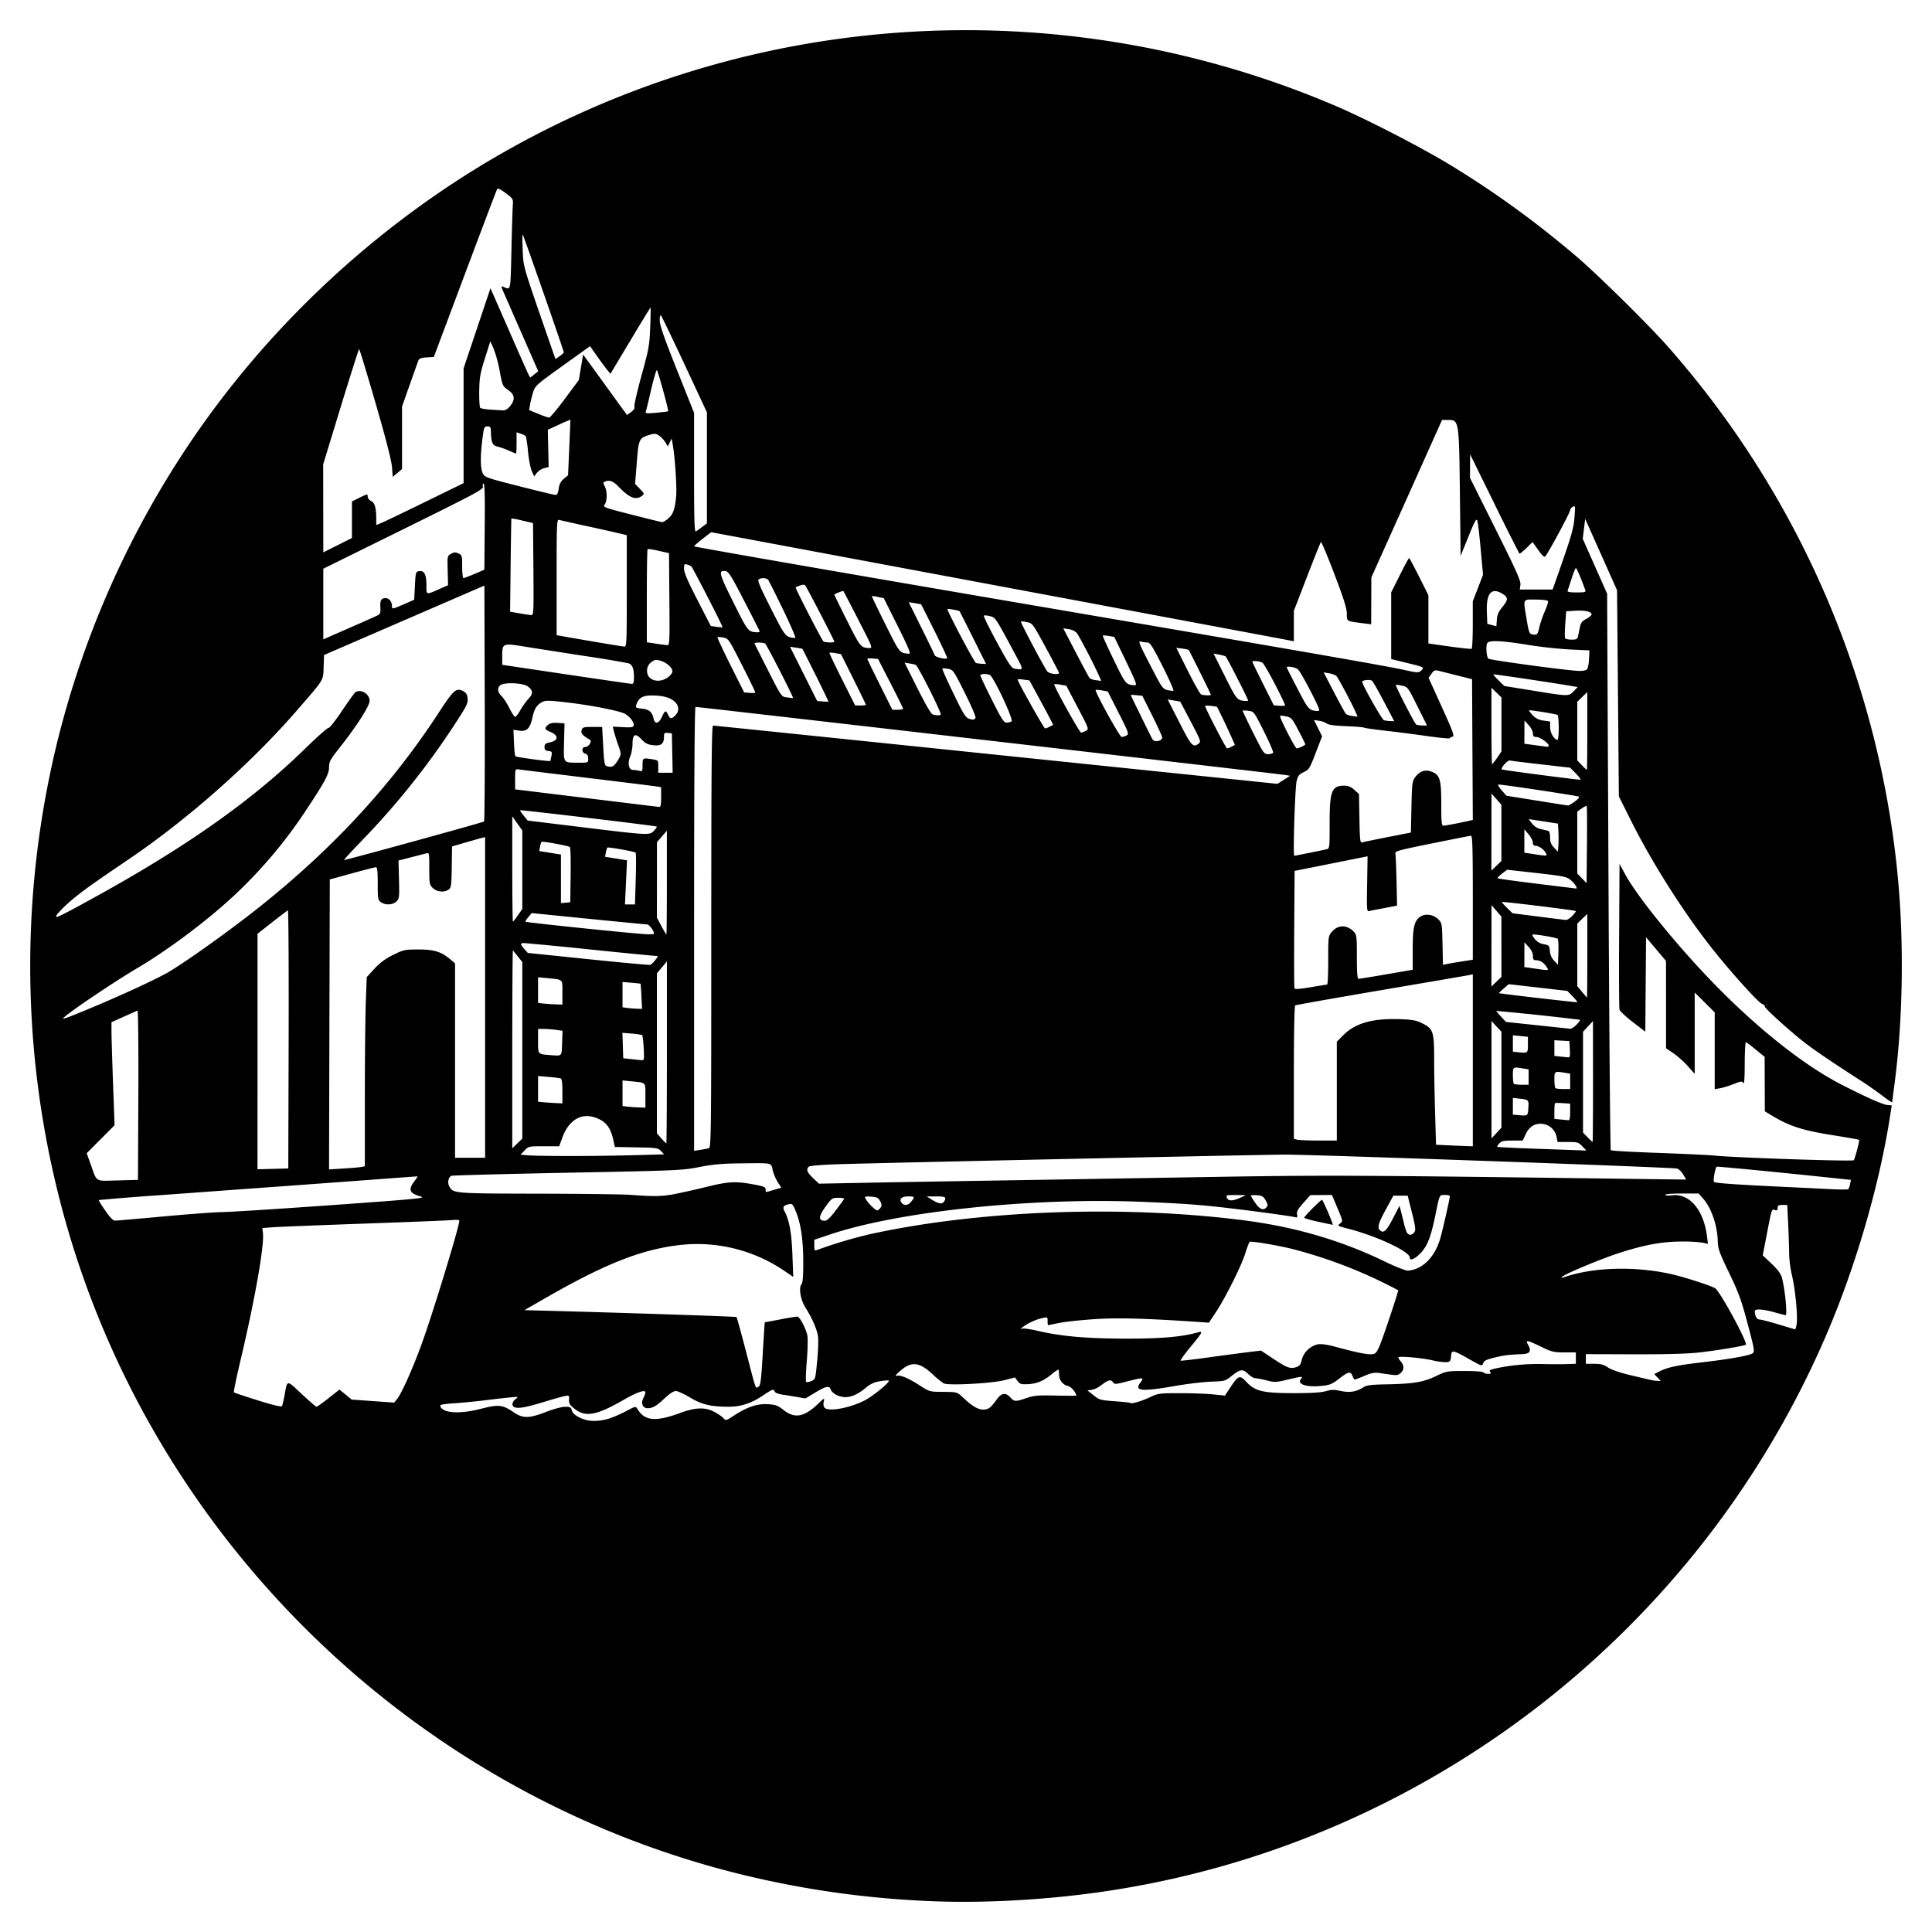 <svg xmlns="http://www.w3.org/2000/svg" width="64" height="64"><path d="M30.746 62.974a31.729 31.729 0 0 1-6.258-.898C13.422 59.33 4.655 50.566 1.92 39.513a31.18 31.18 0 0 1 .018-15.1 31.02 31.02 0 0 1 3.944-9.119c2.695-4.222 6.51-7.83 10.9-10.305C25.186.249 35.345-.297 44.255 3.513c.998.427 2.787 1.347 3.74 1.924 1.491.903 2.868 1.9 4.238 3.068.699.596 2.413 2.287 3.028 2.988a31.005 31.005 0 0 1 7.584 17.329c.235 2.269.201 4.919-.09 7.111-.04.3-.072.561-.072.58 0 .02-.145-.076-.323-.213a12.376 12.376 0 0 0-.723-.505c-.947-.607-1.608-1.057-1.918-1.306-.55-.442-1.257-1.087-1.257-1.147 0-.032-.041-.07-.092-.086-.114-.037-.98-.992-1.59-1.755-.971-1.214-2.045-2.9-2.763-4.34l-.39-.78-.03-3.414-.03-3.414-.528-1.183-.528-1.183-.04.33-.041.33.404.91.404.91.044 9.2c.023 5.06.059 9.216.078 9.235.02.02.732.06 1.585.09.852.031 1.68.07 1.84.087.647.07 4.594.202 4.624.155.046-.072.197-.653.175-.675-.01-.01-.423-.083-.918-.162-.949-.151-1.394-.295-1.955-.633l-.249-.15-.003-.902-.003-.903-.292-.237a4.493 4.493 0 0 0-.328-.253c-.02-.009-.038.311-.04.711 0 .486-.016.701-.046.65-.041-.071-.07-.069-.319.03-.15.06-.353.122-.45.139l-.179.031v-2.543l-.331-.33-.332-.329V35.573l-.23-.258a3.16 3.16 0 0 0-.475-.425l-.244-.165v-1.447l-.002-1.446-.33-.392-.33-.392-.013 1.563-.012 1.564-.415-.318c-.228-.175-.426-.36-.44-.413-.014-.052-.02-1.159-.012-2.46l.013-2.366.19.35c.357.66 1.481 2.07 2.602 3.265 1.567 1.67 3.238 3.021 4.582 3.707.82.418 1.352.654 1.502.665l.141.011-.063.406c-.35 2.244-1.128 4.915-2.081 7.145-4.265 9.977-13.485 17.04-24.18 18.524-1.869.26-3.904.362-5.596.283zM20.15 46.999c.141-.041.404-.153.582-.249.313-.166.327-.17.38-.081.24.403.601.438 1.412.14.499-.185.821-.2 1.114-.051.127.064.27.16.318.213.087.097.087.097.372-.088.433-.28.765-.389 1.113-.367.25.015.324.043.518.194.37.288.675.234 1.129-.197.222-.212.23-.215.2-.085-.02.08-.01.162.023.201.118.142.8.025 1.308-.225.284-.14.872-.62.822-.67-.013-.014-.145-.003-.293.022a.866.866 0 0 0-.45.202c-.378.322-.699.402-.998.247-.082-.042-.163-.12-.18-.173-.044-.14-.158-.118-.517.1l-.322.193-.292-.05c-.16-.028-.384-.064-.496-.08-.113-.017-.216-.06-.23-.097-.038-.097-.068-.086-.4.137-.382.255-.725.366-1.127.365-.595-.002-.882-.07-1.275-.304-.2-.12-.414-.217-.475-.217-.068 0-.208.09-.357.23-.286.269-.407.34-.577.34-.162 0-.229-.164-.138-.342a.599.599 0 0 0 .065-.184c0-.101-.281-.004-.713.245-.89.514-1.263.586-1.618.312-.172-.133-.204-.183-.198-.311.007-.147.002-.152-.142-.123-.083.016-.43.115-.773.22-.67.203-.929.222-.958.068-.01-.054.028-.128.094-.18.112-.09.112-.09-.196-.06-.17.016-.543.059-.83.095-.287.035-.739.08-1.004.097-.385.027-.477.046-.456.1.088.23.643.264 1.352.081.57-.147.715-.133 1.059.104.325.223.517.223 1.1-.002.24-.093.52-.168.625-.168.165 0 .195.016.221.12.03.117.198.235.446.31.198.06.49.048.762-.032zm12.611-.351c.05-.027.156-.144.237-.261.17-.248.304-.275.473-.094.135.143.163.144.532.02.252-.085.383-.096.97-.083.374.009.68.009.68.001 0-.09-.166-.29-.26-.313a.388.388 0 0 1-.31-.384c0-.091-.012-.166-.027-.166a1.32 1.32 0 0 0-.229.165c-.262.215-.489.307-.789.32-.208.009-.254-.006-.33-.106l-.088-.117-.347.09c-.407.107-1.852.184-2.007.108a2.339 2.339 0 0 1-.34-.275c-.467-.439-.727-.472-1.106-.14-.145.127-.181.179-.114.162.13-.032.394.08.776.329.297.193.32.2.711.203.543.006.499-.007.754.231.358.335.597.426.814.31zm-23.335-.426c.097-.525.056-.522.564-.048.252.235.475.427.496.427.02 0 .2-.128.398-.285l.361-.284.203.165.202.166.704.05.703.05.09-.109c.153-.183.525-1.015.824-1.84.37-1.017 1.244-3.882 1.244-4.072 0-.03-.078-.041-.202-.028-.11.013-1.428.066-2.928.119-1.5.053-2.877.108-3.06.122l-.334.026.019.162c.049.42-.265 2.202-.747 4.237-.132.558-.228 1.028-.214 1.043.015.015.372.135.795.267.497.156.778.223.796.19.016-.028.055-.189.086-.358zm28.67.061c.27-.127.315-.132.994-.132.392 0 .886.018 1.099.04l.387.04.182-.273c.268-.402.313-.417.534-.177.284.306.548.368 1.568.369.568 0 .901-.02 1.056-.065.186-.054.275-.055.505-.007.298.064.516.026.763-.133.09-.058.264-.079.735-.087.892-.016 1.223-.07 1.644-.27.356-.17.372-.172.957-.172.345 0 .606.02.623.047.016.026.084.047.151.047.097 0 .11-.013.069-.063-.043-.051-.004-.075.196-.119a6.688 6.688 0 0 1 1.505-.143c.248.007.605.009.794.003l.344-.01V44.8h-.382c-.35 0-.417-.016-.774-.19-.471-.227-.525-.234-.422-.055.113.198.055.291-.187.302-.48.02-.6.035-.925.113-.27.065-.35.105-.38.188-.035.103-.043.101-.44-.122-.574-.324-.606-.33-.624-.108-.013.158-.032.182-.148.196a1.952 1.952 0 0 1-.456-.059c-.387-.088-1.142-.153-1.142-.098 0 .022.03.073.065.114.127.144.136.277.027.386-.086.086-.137.098-.311.074l-.41-.058c-.158-.023-.27-.001-.497.095a3.29 3.29 0 0 1-.32.123c-.015 0-.047-.053-.072-.118-.062-.165-.138-.15-.444.088-.232.18-.306.21-.578.238-.509.053-.83-.056-.685-.232.077-.092.044-.09-.448.026-.385.092-.426.093-.695.024a2.468 2.468 0 0 0-.376-.073c-.05 0-.156-.065-.237-.145-.175-.17-.258-.158-.555.082-.194.157-.217.163-.664.178-.254.009-.79.072-1.191.142-1.133.196-1.365.173-1.152-.115.128-.173.11-.175-.435-.036-.404.103-.42.104-.482.02-.07-.096-.15-.07-.427.138a.698.698 0 0 1-.278.123l-.136.016.203.162c.192.154.23.165.698.198.271.02.504.045.516.057.04.04.372-.056.658-.19zm-12.83-1.434c.035-.575.065-1.045.068-1.045l.503-.095a7.63 7.63 0 0 1 .571-.095c.08 0 .272.353.335.616.022.096.015.454-.016.84-.03.371-.041.689-.024.706.018.017.094.006.17-.026.138-.057.138-.06.197-.668.032-.335.045-.702.028-.814-.035-.232-.204-.62-.412-.945-.164-.256-.235-.659-.137-.777.045-.054.061-.265.06-.772-.004-.745-.086-1.274-.262-1.684-.089-.207-.11-.225-.221-.198-.184.046-.21.094-.131.245.155.301.229.712.255 1.433l.027.729-.297-.202a5.136 5.136 0 0 0-3.387-.862c-1.293.135-2.508.607-4.489 1.745l-.731.42.497.014c2.61.067 6.509.196 6.528.215.013.013.15.511.306 1.107.358 1.377.316 1.257.417 1.204.073-.04.091-.179.146-1.09zm29.642.784l-.108-.115.153-.08c.278-.143.6-.213 1.407-.306.943-.11 1.591-.225 1.7-.304.07-.052.056-.138-.166-.973-.208-.784-.296-1.027-.614-1.687-.326-.676-.372-.805-.377-1.051-.012-.517-.21-1.099-.479-1.405l-.154-.175h-.567c-.326 0-.555.018-.54.043.014.023.112.031.216.017.58-.078 1.055.473 1.167 1.354l.032.252-.185-.04a5.196 5.196 0 0 0-.73-.035c-.63.004-1.24.12-2.086.399-.594.195-1.742.678-1.823.766-.037.04-.027.047.04.023.946-.335 2.316-.381 3.528-.119.415.09 1.295.37 1.49.475.153.081 1.09 1.802 1.019 1.873-.04.04-.985.197-1.575.261-.366.04-1.13.06-2.146.057l-1.576-.005v.32h.278c.22 0 .315.026.455.121.112.076.395.173.754.258.762.182.748.179.88.185l.115.006-.108-.115zm-11.938-.356c.083-.032.125-.094.149-.222a.72.72 0 0 1 .52-.519c.13-.024.31 0 .646.091.817.219 1.122.271 1.248.214.095-.043.169-.217.457-1.068.19-.559.336-1.023.326-1.032a15.849 15.849 0 0 0-3.442-1.351c-.526-.135-1.454-.291-1.485-.25a3.66 3.66 0 0 0-.14.388c-.142.436-.657 1.465-.97 1.938l-.232.349-.384-.026c-1.765-.119-2.672-.142-3.453-.087-.45.031-.968.088-1.15.127-.183.038-.337.07-.344.07a.41.41 0 0 1-.012-.138c0-.136-.001-.137-.194-.093-.205.046-.479.174-.636.298-.073.058-.076.069-.013.047.044-.016.27.016.502.07.777.183 1.61.258 2.902.261 1.174.004 1.895-.058 2.415-.207.187-.054.167-.016-.274.52-.183.222-.314.41-.293.417.021.008.42-.039.885-.103.466-.065 1.056-.143 1.31-.175l.464-.056.437.29c.441.292.549.327.76.247zm16.548-1.427c.037-.277-.048-1.145-.157-1.603a3.787 3.787 0 0 1-.094-.715c0-.177-.014-.612-.03-.968l-.032-.648h-.158c-.13 0-.16.018-.16.098 0 .074-.02.091-.088.07-.112-.036-.106-.054-.27.796l-.136.704.292.278c.202.192.308.335.342.458.105.391.188 1.247.121 1.247-.013 0-.178-.043-.366-.095-.393-.11-.653-.123-.652-.036.002.164.064.273.159.275.056.002.336.074.623.161.287.087.534.16.55.164.017.002.041-.081.056-.186zm-12.556-1.842c.348-.16.616-.516.754-1.002.078-.27.313-1.311.313-1.382 0-.022-.073-.04-.163-.04-.187 0-.176-.024-.311.64-.152.746-.268 1.048-.495 1.285-.194.202-.359.27-.359.15 0-.203-1.116-.722-2.068-.964-.327-.083-.335-.089-.242-.164.097-.079.097-.08-.086-.513l-.184-.434-.358.003-.357.002-.23.26c-.18.2-.226.285-.209.377.018.093.006.114-.054.097-.098-.03-1.275-.192-2.068-.286-1.057-.126-1.568-.165-2.995-.224-3.637-.152-8.076.312-10.365 1.084l-.51.172v.187c0 .16.012.182.083.154a15.63 15.63 0 0 1 1.719-.517c3.615-.799 8.36-.981 12.376-.475 1.718.216 3.268.667 4.718 1.371.34.165.68.301.76.303a.94.94 0 0 0 .331-.084zm-3.308-1.539c-.254-.055-.457-.115-.45-.133.027-.072.57-.613.593-.59.048.049.382.834.351.828-.017-.002-.24-.05-.494-.105zm3.207.337c.04-.063.019-.214-.09-.64l-.14-.558h-.474l-.246.45c-.257.473-.296.617-.188.706.116.096.21.006.425-.412l.212-.409.05.188c.027.103.075.295.106.425s.078.265.105.298c.062.08.174.057.24-.048zm-41.438-.51c.835-.078 1.72-.143 1.968-.145.248-.003 1.87-.106 3.604-.23 2.851-.204 3.133-.232 2.94-.286-.372-.105-.422-.225-.208-.504.068-.09.113-.163.1-.163l-.965.07c-.519.04-1.967.146-3.219.238-1.252.09-3.193.232-4.315.314a83.998 83.998 0 0 0-2.056.163c-.009.008.087.165.214.348.154.224.261.334.325.334.052 0 .777-.062 1.612-.14zm22.264-.202c.143-.189.267-.36.276-.38.009-.019-.078-.035-.193-.035-.198 0-.217.013-.407.27-.252.345-.263.489-.035.489.068 0 .181-.108.36-.344zm1.49-.098c.037-.06.032-.114-.022-.21-.061-.11-.11-.133-.3-.145-.206-.014-.222-.007-.18.07.087.158.34.402.396.384a.265.265 0 0 0 .106-.1zm12.781-.008c.047-.056.04-.1-.032-.225-.076-.13-.121-.157-.29-.17-.109-.008-.198-.001-.198.015 0 .017.065.125.144.24.15.218.274.264.376.14zm-11.797-.155c.155-.18.148-.201-.072-.201-.226 0-.32.094-.217.219.075.09.204.081.29-.018zm1.126-.053c.068-.127.023-.149-.301-.147l-.289.002.19.116c.227.14.336.148.4.029zm9.795-.101l.19-.088-.32-.003c-.176-.002-.32.005-.32.016 0 .182.16.209.45.075zm-18.748-.122c.219-.042.695-.148 1.058-.237.745-.183.964-.195 1.556-.087.349.064.415.09.415.166 0 .108-.025.107.275.017l.245-.072-.115-.176a1.566 1.566 0 0 1-.171-.402c-.065-.262.04-.24-1.135-.227-.556.007-.874.037-1.304.122-.547.109-.718.116-4.35.187-2.08.041-3.813.087-3.853.102-.099.038-.14.224-.075.345.13.24.137.241 2.953.247 1.442.003 2.825.02 3.072.04.754.057 1.016.053 1.43-.025zm38.951-.33l.029-.142-1.035-.109c-1.705-.178-3.398-.34-3.412-.327-.053.054-.125.468-.087.505.041.041.807.093 2.535.173.352.016.917.044 1.256.062.34.018.632.02.651.006.02-.015.048-.09.063-.169zm-28.406-.118l6.97-.116c3.96-.068 4.865-.064 13.528.05l2.48.032-.102-.173c-.056-.094-.147-.18-.203-.192-.228-.044-12.167-.469-13.008-.462-1.017.007-13.32.272-14.762.318-.532.017-.95.05-.984.079-.103.086-.067.189.135.38l.195.186 1.382-.027c.76-.015 2.726-.049 4.369-.075zM4.583 36.272c.006-1.546-.006-2.805-.028-2.796l-.45.201-.412.185v.304c0 .167.023.935.051 1.707l.051 1.403-.462.463-.461.463.133.371c.217.604.124.549.894.53l.671-.018.013-2.813zm4.979-1.848c.006-2.355-.005-4.276-.026-4.267-.021.009-.256.187-.521.395l-.484.38v3.9l-.001 3.902.51-.014.51-.013.012-4.283zm2.418 4.232l.106-.022v-2.31c0-1.271.015-2.681.032-3.134l.031-.823.258-.28c.183-.197.363-.33.618-.456.344-.17.382-.178.837-.178.521 0 .755.073 1.058.329l.154.13v6.44h.996V27.73l-.107.026c-.06.015-.305.085-.548.155l-.44.129-.01.68c-.009.61-.019.685-.102.746-.146.107-.393.084-.526-.05-.11-.109-.117-.146-.117-.645 0-.526 0-.529-.107-.5l-.51.131-.402.104.016.628c.015.585.01.634-.083.726-.119.12-.365.132-.516.026-.098-.069-.105-.11-.105-.616 0-.403-.015-.543-.06-.542-.032 0-.39.091-.793.203l-.735.202-.013 4.803-.012 4.802.487-.03c.267-.016.534-.04.593-.052zm8.801-.383L22 38.24l-.103-.11c-.098-.103-.14-.11-.816-.122l-.712-.013-.054-.242c-.08-.356-.21-.55-.45-.67-.531-.27-1.003-.039-1.238.605l-.103.283h-.507c-.498 0-.508.002-.64.14l-.133.139.208.018c.377.034 2.094.035 3.33.004zm2.698-.236c.078-.023.083-.397.083-7.014 0-5.561.012-6.99.059-6.987.033 0 4.252.435 9.377.966l9.318.964.21-.133.21-.133-.163-.028c-.166-.03-19.445-2.255-19.532-2.255-.032 0-.048 2.42-.048 7.353v7.353l.201-.032c.111-.017.24-.042.285-.054zm28.937-.065c-.126-.132-.16-.142-.478-.142h-.341l-.03-.16a.545.545 0 0 0-.762-.395.592.592 0 0 0-.26.29l-.105.218h-.344c-.284 0-.36.016-.43.095-.048.052-.078.103-.067.113.01.01.596.039 1.3.063.704.025 1.364.048 1.467.053l.187.007-.137-.142zm-35.114-3.18V31.87l-.146-.184a6.84 6.84 0 0 0-.166-.204c-.01-.011-.02 1.46-.02 3.269v3.288l.166-.16.166-.161v-2.924zm31.487.332v-2.849l-.13.027c-.072.015-1.386.24-2.92.501-1.535.261-2.81.487-2.834.502-.026.015-.044.937-.044 2.223v2.196l.107.029c.059.015.379.029.711.029h.605v-3.275l.228-.228c.384-.384.961-.547 1.835-.518.429.014.562.037.751.13.379.184.41.275.41 1.19 0 .43.015 1.245.032 1.81l.03 1.03.337.016c.185.009.46.02.609.026l.273.01v-2.85zm-26.697-.262v-3.015l-.166.199-.166.198v5.298l.147.168c.08.092.156.167.166.167.01 0 .019-1.356.019-3.015zm30.679.965l-.002-2.003-.164.177-.165.177v3.34l.151.156c.084.086.159.156.166.156.008 0 .014-.901.014-2.003zm-3.034-.06v-1.59l-.165-.176-.164-.177v3.887l.164-.177.165-.177v-1.59zm2.276 1.072v-.28l-.24-.016c-.133-.01-.25-.008-.262.003-.01.01-.02.132-.02.27v.25l.202.018c.11.01.228.022.26.027.043.005.06-.075.06-.272zm-1.384-.14c.015-.269.015-.27-.311-.307l-.202-.023v.555l.202.017c.295.026.295.026.31-.241zM21.38 36.29c0-.455.036-.42-.486-.472l-.272-.028v.849l.154.019c.085.01.255.022.38.026l.224.008v-.402zm-2.75-.145c0-.282-.018-.41-.06-.423a4.045 4.045 0 0 0-.402-.048l-.344-.03v.853l.202.018c.11.01.292.022.403.027l.201.008v-.405zm33.383-.324v-.254l-.178-.03c-.342-.056-.343-.055-.343.223 0 .139.014.267.031.284.018.017.135.032.261.032h.23v-.255zm-1.375-.142v-.255l-.178-.029c-.342-.057-.344-.056-.344.222 0 .14.015.268.032.285.017.017.135.032.26.032h.23v-.255zm-29.314-.954c-.012-.221-.035-.416-.05-.432-.017-.016-.171-.04-.343-.054l-.313-.026.014.422.013.421.261.028c.144.016.301.032.35.036.082.007.087-.024.068-.395zm30.68.035l-.015-.273-.248-.014-.25-.014v.52l.178.02.264.026c.074.007.083-.026.07-.265zm-33.384-.207l.014-.408-.222-.03a3.64 3.64 0 0 0-.405-.03h-.183v.402c0 .451-.018.432.427.466.373.029.354.05.37-.4zm31.994.052v-.26l-.249-.025-.249-.025v.542l.178.02c.319.033.32.032.32-.252zm1.612-.662c.075-.078.127-.15.116-.161a86.787 86.787 0 0 0-2.779-.295 1.55 1.55 0 0 0 .157.185l.165.18 1.028.11 1.103.117c.04.003.135-.058.21-.136zm-49.173-.569c.933-.39 2.027-.894 2.452-1.129.397-.219 1.444-.946 2.408-1.673 2.747-2.07 4.923-4.358 6.615-6.955.504-.774.59-.848.827-.715.09.05.126.113.137.244.012.155-.045.266-.477.923a25.676 25.676 0 0 1-3.026 3.775c-.343.355-.61.646-.591.646.077 0 4.604-1.246 4.636-1.276.02-.018.03-1.784.024-3.925l-.012-3.891-2.656 1.15-2.655 1.15-.014.395c-.016.463.034.381-.887 1.443-1.515 1.747-3.612 3.602-5.572 4.93-1.15.78-1.432.98-1.782 1.263-.346.28-.659.603-.62.642.029.029.347-.134 1.383-.707C6.249 28 8.38 26.488 10.118 24.789c.392-.383.736-.687.765-.676.029.01.23-.243.445-.564.215-.32.416-.598.445-.617.181-.12.471.054.471.284 0 .167-.425.833-.988 1.545-.316.4-.355.472-.355.652 0 .23-.14.488-.773 1.441A15.505 15.505 0 0 1 7.76 29.66c-.874.819-2.18 1.8-3.185 2.394-.794.469-2.26 1.455-2.471 1.663-.076.074.124.001.948-.343zm18.195-.368a7.796 7.796 0 0 0-.027-.42 4.943 4.943 0 0 0-.303-.031l-.296-.026v.838l.13.02c.072.01.217.023.324.027l.193.007-.021-.415zm-2.618-.13c0-.457.039-.42-.51-.474l-.296-.029v.852l.178.019c.098.01.279.022.403.027l.225.008v-.403zm33.464.127l-.175-.178-.97-.112-.971-.111-.17.148c-.093.082-.163.15-.156.151.296.047 2.58.31 2.595.298.012-.01-.058-.097-.153-.196zm.488-1.346v-1.384l-.166.16-.166.162v2.074l.154.185c.085.102.16.186.166.187.007 0 .012-.622.012-1.384zm-8.618.958c.02 0 .035-.361.035-.803 0-.789.002-.804.12-.944.202-.24.506-.24.73-.001.091.098.099.16.099.832 0 .527.015.726.056.726.03 0 .447-.067.924-.15l.87-.15v-.644c0-.737.044-.954.226-1.097.17-.134.449-.102.622.07.12.12.124.144.139.815l.015.692.127-.026c.07-.015.292-.053.494-.085l.368-.058v-2.054c0-1.613-.013-2.054-.06-2.052-.032.001-.614.115-1.292.253-1.13.229-1.23.257-1.213.341.011.05.028.458.038.905l.018.815-.275.053c-.151.03-.339.065-.417.079a2.9 2.9 0 0 0-.229.049c-.082.023-.086-.023-.071-.895l.015-.92-1.209.242-1.209.242-.012 1.918c-.007 1.055-.004 1.942.008 1.97.014.038.168.028.534-.035.282-.048.53-.088.549-.088zm5.772-1.254v-.998l-.164-.19-.163-.19-.002 1.35-.002 1.348.166-.161.166-.16v-1zm1.49.66c-.093-.14-.21-.212-.348-.212-.077 0-.098-.03-.098-.142 0-.09-.05-.197-.14-.296l-.141-.155-.002.41-.001.409.32.046c.523.076.501.08.41-.06zm-29.522-.215c.101-.128.103-.14.023-.14-.049 0-1.027-.095-2.173-.213a123.204 123.204 0 0 0-2.192-.213c-.135 0-.133.038.009.199l.113.128 2.007.207c1.105.114 2.03.199 2.055.189a.697.697 0 0 0 .158-.157zm29.896-.71c-.037-.032-.648-.14-.795-.14-.062 0-.057.024.03.14a.453.453 0 0 0 .297.18c.184.036.194.047.209.226.01.125.057.233.142.322l.127.134.014-.414c.008-.228-.003-.429-.024-.447zm-29.935-.167c0-.091-.159-.306-.226-.306-.045 0-.925-.085-1.954-.188l-1.873-.188-.106.129a.732.732 0 0 0-.107.155c-.002.027 3.709.41 4.064.419.111.003.202-.006.202-.02zm.426-1.692v-1.719l-.164.19-.164.19-.001 1.25-.002 1.249.149.28c.082.153.156.278.166.278.009 0 .016-.773.016-1.718zm-4.933 1.082l.144-.21V27.51l-.166-.233-.166-.234v1.742c0 .959.01 1.743.022 1.743.012 0 .086-.095.166-.21zm34.926.02c.075-.077.127-.15.115-.16-.026-.027-2.425-.32-2.445-.3-.008.009.067.096.168.195l.183.179.848.108c.466.06.88.111.92.114.042.004.136-.058.21-.135zM21.06 29.12c.014-.464.012-.857-.005-.875-.036-.037-.91-.194-.937-.168a.642.642 0 0 0-.047.161l-.028.144.364.058.364.06-.034.73-.034.73h.331l.026-.84zm-2.157-.128c.007-.493-.004-.913-.024-.933-.04-.04-.915-.2-.942-.171a.642.642 0 0 0-.047.16l-.028.144.36.058.36.058V29.918l.154-.015.154-.014.013-.898zm33.302.358a.928.928 0 0 0-.184-.204c-.121-.102-.238-.126-1.115-.225l-.979-.11-.17.129c-.093.071-.158.14-.145.154.013.013.596.094 1.295.18l1.308.16c.02.003.016-.035-.01-.084zm.356-2.65c-.012-.011-.087.026-.167.082l-.145.104v2.051l.154.159.155.159.012-1.266c.007-.697.003-1.276-.009-1.288zm-2.825.889v-.931l-.164-.186-.164-.186-.002 1.278-.002 1.277.166-.16.166-.161v-.931zm-6.371.665c.257-.052.515-.105.574-.12.106-.024.107-.032.107-.854 0-1.087.066-1.254.494-1.254.119 0 .214.04.323.138l.155.138.015.812c.013.735.022.81.095.79.044-.013.424-.092.845-.175l.765-.15.018-.845c.016-.766.027-.858.116-.978.152-.205.319-.27.522-.203.302.1.35.247.35 1.077 0 .596.012.723.069.723.06 0 .58-.1.868-.167l.108-.025-.013-2.33-.012-2.332-.498-.125-.625-.157c-.105-.026-.144-.008-.222.102l-.096.134.44.969c.38.838.427.97.352.983-.047.008-.086.031-.086.05 0 .02-.347-.014-.77-.074a61.012 61.012 0 0 0-1.404-.18c-.348-.04-.652-.084-.676-.098-.023-.015-.292-.037-.597-.048-.37-.015-.579-.043-.628-.086a.615.615 0 0 0-.251-.091l-.177-.027.135.27.135.269-.212.552c-.2.52-.224.557-.395.635-.154.07-.19.114-.237.3-.053.212-.124 2.472-.078 2.472.013 0 .234-.043.49-.095zm7.842.002c-.064-.119-.236-.239-.343-.239-.056 0-.085-.037-.086-.107 0-.058-.064-.181-.141-.272l-.14-.166-.001.387-.001.387.296.045c.469.072.473.072.416-.035zm.417-.723l-.015-.25-.485-.075-.485-.074.111.145c.072.094.176.16.296.186l.243.058c.035.01.06.097.06.217 0 .154.03.232.13.337l.13.137.015-.216a4.573 4.573 0 0 0 0-.465zm-29.96-.014c.061-.065.102-.127.091-.138-.026-.025-4.506-.56-4.526-.54-.008.008.045.088.118.178l.133.163 1.82.222c2.216.27 2.218.27 2.364.115zm.237-1.112v-.33l-.154-.025c-.085-.014-1.125-.143-2.312-.287-1.186-.144-2.205-.27-2.264-.278-.102-.016-.107-.003-.107.322v.34l2.36.288c1.297.159 2.385.291 2.418.294.042.004.06-.089.06-.324zm30.272.14c.122-.092.162-.147.119-.16-.132-.042-2.611-.414-2.657-.399-.025.009.024.096.11.193l.157.178.996.16c.548.088 1.017.162 1.043.164.026.002.13-.06.232-.136zm.04-.914l-.2-.202-.96-.11c-.529-.06-.995-.117-1.035-.129-.074-.02-.314.248-.265.297.019.02 2.236.311 2.59.341.037.003-.021-.085-.13-.197zm-29.943-.686l-.013-.652-.13-.015c-.116-.013-.131 0-.131.122 0 .238-.095.314-.356.284-.184-.02-.26-.06-.392-.198-.205-.218-.295-.168-.295.163 0 .124-.034.305-.074.402-.097.231-.053.45.09.452.056 0 .15.013.209.029.1.027.107.014.107-.19 0-.24.007-.244.343-.189.174.029.178.034.178.237v.207h.477l-.013-.652zm30.311-.732v-1.29l-.166.161-.166.161v1.944l.152.157c.083.086.158.156.166.156.008 0 .014-.58.014-1.29zM20.36 25.333c.041-.042.109-.14.15-.219.068-.132.066-.163-.023-.41a6.313 6.313 0 0 1-.144-.45l-.047-.183.34.017c.3.015.343.006.358-.07.017-.092-.14-.29-.298-.375-.176-.095-1.096-.277-1.85-.366-.665-.079-.771-.081-.888-.021-.176.091-.26.23-.326.534-.074.344-.187.453-.433.413l-.19-.03.017.424c.01.233.03.438.048.456.032.031 1.134.18 1.154.155.006-.007.023-.081.039-.164.026-.138.017-.153-.1-.166-.101-.012-.129-.04-.129-.131 0-.095.031-.123.159-.15.306-.062.322-.232.032-.353-.19-.08-.203-.116-.077-.23.065-.058.153-.077.318-.066l.23.014-.015.622c-.017.717-.044.68.503.681.295.001.297 0 .297-.136 0-.096-.028-.144-.095-.161-.128-.034-.13-.223-.002-.223.051 0 .119-.047.15-.105.046-.087.042-.113-.028-.154-.22-.13-.274-.198-.242-.301.03-.094.066-.104.356-.104h.323l.035.637c.028.535.046.641.112.659.147.039.19.031.266-.044zm29.234-.23l.144-.21V23.104l-.166-.161-.166-.16v1.265c0 .696.01 1.266.022 1.266.011 0 .086-.095.166-.21zm-7.42-.167c.015-.024-.122-.342-.304-.705-.329-.658-.331-.66-.51-.683a.8.8 0 0 0-.196-.01c-.008.006.147.333.344.727.34.68.366.717.498.717.077 0 .152-.02.167-.046zm-1.383-.198c.057-.03.11-.058.116-.064a24.53 24.53 0 0 0-.586-1.25c-.023-.03-.399-.066-.399-.037 0 .069.69 1.405.726 1.405a.489.489 0 0 0 .143-.054zm2.33-.001c.066-.03.12-.068.119-.083-.001-.015-.102-.22-.225-.454-.207-.394-.237-.43-.404-.468-.1-.022-.191-.03-.205-.017-.035.035.496 1.077.55 1.077.024 0 .098-.025.165-.055zm8.182-.036c0-.081-.292-.288-.407-.288-.09 0-.115-.025-.115-.118 0-.065-.063-.188-.14-.273l-.141-.155-.002.385-.001.385.344.047.403.054c.032.003.059-.013.059-.037zm-11.596-.068c.083-.06.07-.1-.258-.723-.19-.362-.348-.662-.351-.665a2.26 2.26 0 0 0-.212-.04l-.206-.035.39.764c.4.786.448.838.637.699zm-1.282-.107c.041-.016.075-.059.075-.095 0-.037-.149-.363-.33-.725l-.33-.658-.192-.018a.861.861 0 0 0-.191-.008c0 .017.657 1.357.711 1.45.05.086.13.103.257.054zm13.21-.419c0-.22-.017-.41-.039-.424-.05-.03-.925-.172-.945-.152-.008.008.046.08.12.16a.55.55 0 0 0 .357.178l.222.033v.193c0 .183.137.413.246.413.021 0 .039-.18.039-.4zm-14.317.256c.087-.046.072-.089-.265-.754l-.357-.705-.192-.033a.656.656 0 0 0-.208-.016c-.041.042.795 1.558.86 1.558a.43.43 0 0 0 .162-.05zm-1.346-.154c.104-.057.101-.065-.273-.776l-.377-.719-.192-.032a.65.65 0 0 0-.208-.016c-.031.036.84 1.604.891 1.603.03-.001.102-.028.16-.06zm-1.203-.135c.057-.03.108-.058.115-.063.006-.005-.167-.338-.385-.74l-.398-.731-.195-.027c-.108-.015-.196-.017-.196-.004 0 .07.87 1.62.909 1.62a.477.477 0 0 0 .15-.055zm12.184-.68c-.315-.633-.32-.64-.51-.68a.915.915 0 0 0-.205-.029c-.027.02.618 1.276.673 1.312.029.02.122.035.207.036h.154l-.319-.639zm-25.026.355c.1-.221.131-.232.205-.071.066.145.119.149.243.015.129-.138.123-.302-.015-.44-.143-.142-.4-.215-.769-.215-.306 0-.444.084-.513.313-.028.09-.008.103.193.126.24.027.335.11.38.331.04.195.174.166.276-.06zm11.583.15c.077-.049-.601-1.495-.723-1.541-.122-.048-.31-.037-.31.017 0 .026.171.389.38.806.322.642.396.757.486.757a.38.38 0 0 0 .167-.04zm12.333-.66c-.188-.358-.365-.668-.393-.688-.071-.05-.337-.021-.326.036.028.145.658 1.256.722 1.273.041.011.134.023.207.026l.133.005-.343-.652zm-13.527.54c.014-.037-.146-.41-.356-.828-.37-.739-.387-.763-.55-.794-.094-.017-.18-.021-.192-.009-.013.013.153.387.37.832.385.796.413.833.642.857.033.004.072-.023.086-.059zm-15.078-.255c.07-.124.19-.293.267-.375.162-.173.157-.277-.02-.41-.16-.118-.782-.145-.91-.04-.11.093-.097.23.034.353.062.057.18.238.262.4.082.164.17.297.194.297.025 0 .102-.101.173-.225zm27.427-.427c-.187-.359-.365-.676-.396-.706a.603.603 0 0 0-.239-.086l-.183-.032.342.655c.188.36.363.68.389.712.025.03.114.065.196.075.083.01.169.022.19.026.022.005-.113-.285-.3-.644zm-13.502.575c.04-.04-.76-1.63-.832-1.651a2.534 2.534 0 0 0-.212-.045l-.154-.026.425.848c.27.539.455.857.51.87.131.035.231.036.263.004zm12.257-.765c-.182-.358-.374-.689-.426-.734-.082-.072-.369-.12-.369-.063 0 .012.161.33.358.708.366.703.379.716.668.735.09.006.067-.06-.23-.646zm-13.504.57c0-.02-.187-.399-.415-.842l-.414-.806-.178-.015c-.098-.008-.178-.003-.178.012 0 .014.187.4.415.856l.414.83h.178c.099 0 .178-.016.178-.036zm12.325-.8c-.187-.363-.374-.685-.414-.718-.07-.057-.34-.085-.34-.035 0 .014.16.343.355.732l.354.708.18.015c.098.008.184.001.192-.015.008-.017-.14-.326-.327-.688zm-13.557.67c0-.014-.186-.396-.413-.852l-.413-.827-.183-.031a.6.6 0 0 0-.2-.014c-.009.009.18.406.418.881l.435.865h.178c.098 0 .178-.01.178-.023zm-1.662-.98c-.24-.478-.438-.872-.442-.875a2.845 2.845 0 0 0-.208-.037l-.202-.03.45.898.45.899.178.014c.099.008.186.012.194.008.008-.003-.181-.398-.42-.877zm14.323.836c0-.049-.71-1.438-.746-1.46a1.115 1.115 0 0 0-.218-.058l-.18-.034.38.761c.39.778.398.787.68.809.047.003.084-.005.084-.018zm-15.08-.095c0-.06-.87-1.757-.918-1.788-.07-.046-.374-.047-.353 0l.453.897c.42.83.443.863.592.881.086.01.172.023.191.027.02.004.036-.003.036-.017zm13.847-.095c0-.024-.71-1.455-.736-1.485a.982.982 0 0 0-.212-.042l-.197-.026.38.76c.21.419.41.772.443.786.081.032.322.038.322.007zm12.018-.114l.133-.14-.16-.027c-.62-.107-2.618-.405-2.631-.392-.01.01.068.1.172.2l.188.184.937.152c1.195.195 1.196.195 1.36.023zm-27.548-.863c-.44-.865-.453-.885-.62-.916-.095-.018-.182-.022-.194-.01-.011.011.182.427.43.924l.453.903.179.015c.098.008.184.004.19-.009.007-.013-.19-.421-.438-.907zm13.94.054c-.34-.673-.424-.807-.511-.807a1.04 1.04 0 0 1-.216-.03c-.101-.028-.069.054.308.78.448.864.4.81.766.855.033.004-.123-.355-.347-.798zm-1.223-.188l-.387-.804-.182-.03c-.1-.017-.189-.023-.199-.013-.01.01.155.374.366.809.393.81.4.817.686.835.093.006.067-.068-.284-.797zM21 22.418c0-.266-.05-.396-.174-.444a31.789 31.789 0 0 0-1.436-.24c-.744-.115-1.637-.255-1.983-.31-.758-.124-.77-.12-.77.306v.293l2.099.313c1.154.171 2.135.314 2.181.317.069.005.083-.036.083-.235zm1.137.011c.066-.049.127-.126.136-.17.023-.119-.17-.304-.383-.368-.16-.048-.198-.043-.31.041a.336.336 0 0 0-.144.264c-.029.335.381.472.701.233zm13.99-.62c-.21-.414-.418-.796-.463-.848a.5.5 0 0 0-.262-.12l-.18-.026.412.791c.226.436.431.817.456.848.024.031.112.065.194.076.083.01.168.022.188.026.02.004-.135-.332-.344-.747zm-1.045.482c-.001-.02-.199-.397-.439-.84-.43-.79-.44-.805-.622-.842-.101-.021-.192-.03-.202-.02-.023.022.785 1.547.876 1.655.07.08.39.12.387.047zM47.1 22.19c.078-.087.064-.094-.467-.223l-.548-.134v-2.21l.285-.568c.156-.313.295-.569.308-.569.012 0 .161.277.331.616l.309.616v1.598l.697.099c.384.054.715.088.735.076.02-.013.038-.372.038-.798v-.775l.17-.438.169-.44-.077-.845c-.041-.466-.093-.893-.114-.949-.03-.083-.085.017-.294.534l-.257.635-.024-2.062c-.028-2.42-.031-2.442-.384-2.442h-.208L46.6 16.52l-1.172 2.607-.003.777-.003.776-.25-.031c-.583-.074-.556-.059-.556-.317 0-.176-.1-.492-.415-1.32-.228-.6-.428-1.075-.444-1.056-.017.018-.225.539-.463 1.156l-.433 1.122V21.244l-.13-.027c-.072-.015-4.415-.828-9.652-1.807l-9.521-1.78-.283.218c-.155.12-.282.232-.282.25 0 .019 4.72.841 10.491 1.828 10.165 1.738 12.428 2.132 13.076 2.276.416.092.447.09.54-.012zm5.474-.02c.029-.035.058-.19.065-.345l.013-.28-.64-.03a14.52 14.52 0 0 1-1.399-.153c-.834-.137-1.265-.159-1.34-.067-.058.072-.036.457.03.523.048.048 2.604.395 3 .407.131.004.24-.018.271-.056zm-18.944-.495c-.66-1.23-.651-1.217-.838-1.265-.096-.024-.186-.031-.202-.015-.015.015.18.413.435.883.394.725.483.857.586.873.308.048.308.062.019-.476zm-1.397-.546c-.237-.475-.44-.873-.448-.883-.024-.025-.4-.091-.4-.07 0 .088.892 1.773.947 1.788.04.01.131.022.203.025l.13.006-.432-.866zm-1.278-.232a82.933 82.933 0 0 0-.44-.876 2.322 2.322 0 0 0-.21-.04l-.203-.034.42.847c.232.466.43.876.442.911.023.068.387.151.412.095.007-.019-.182-.425-.42-.903zm-1.217-.158l-.462-.924-.19-.04a.935.935 0 0 0-.205-.03c-.008.006.194.428.449.938.486.973.463.945.786.973.064.005-.021-.202-.378-.917zm-1.302-.202a67.275 67.275 0 0 0-.495-.955c-.017-.02-.302.092-.302.12 0 .01.191.4.425.867.43.859.453.887.724.899.129.005.126-.002-.352-.931zm-7.673-.958V17.73l-.178-.045a62.473 62.473 0 0 0-1.079-.242 55.92 55.92 0 0 1-.984-.22c-.078-.023-.083.09-.083 1.897v1.921l.155.028c.493.09 2.016.347 2.086.35.078.006.083-.112.083-1.841zm1.411.272l-.012-1.527-.343-.078c-.188-.043-.354-.067-.367-.053-.014.014-.025.713-.025 1.553v1.53l.296.045c.163.025.334.048.38.051.079.006.083-.087.071-1.52zm5.465 1.404c0-.037-.9-1.778-.959-1.853-.031-.04-.081-.042-.182-.007-.077.027-.14.058-.14.068 0 .059.874 1.755.919 1.784.065.042.362.048.362.008zm-15.12-.876c.075-.04.092-.092.082-.25-.015-.244.024-.315.173-.315.121 0 .212.12.212.278 0 .089.022.085.368-.065l.367-.16.024-.465c.023-.45.028-.466.14-.482.17-.024.24.107.24.456 0 .344-.025.338.458.124l.26-.115-.013-.484c-.013-.479-.011-.486.11-.554.1-.056.148-.058.247-.014.117.054.123.074.123.437 0 .209.02.38.043.38.023 0 .188-.062.367-.138l.325-.139.012-1.426c.01-.999-.002-1.426-.038-1.426-.03 0-.039.04-.021.097.028.087-.223.222-2.629 1.409l-2.659 1.312v2.34l.858-.375c.471-.206.9-.397.951-.425zm39.753.703c.014-.059.042-.192.062-.296.03-.153.071-.208.213-.285.097-.052.176-.118.176-.146 0-.093-.207-.142-.526-.124l-.314.017-.032.425c-.018.233-.02.445-.004.47.016.025.112.046.215.046.153 0 .19-.019.21-.107zm-26.326-.877c-.25-.515-.475-.963-.5-.996-.054-.067-.219-.077-.313-.017-.049.031.042.247.403.96.49.964.48.95.807.984.03.003-.148-.416-.397-.931zm25.049.567c.03-.134.112-.373.183-.53.07-.157.115-.307.1-.333-.017-.026-.2-.048-.407-.048-.44 0-.417-.052-.298.664.068.408.09.472.178.489.166.032.186.012.244-.242zm-25.838.12a86.883 86.883 0 0 0-.515-1.007c-.406-.789-.507-.95-.6-.964-.256-.036-.233.058.253 1.034.484.97.486.973.776.99.074.004.103-.014.086-.053zm-1.713-1.111c-.28-.543-.522-1-.54-1.017a.466.466 0 0 0-.138-.062c-.097-.03-.106-.017-.106.14 0 .124.123.412.444 1.034l.443.862.185.026c.101.013.192.02.202.014.01-.006-.211-.455-.49-.997zm26.319.334c.202-.247.204-.325.009-.445-.366-.226-.543-.019-.518.606l.015.39.15.04.151.039.015-.216c.011-.161.055-.264.178-.414zm-32.093-1.26l-.013-1.528-.354-.082a3.055 3.055 0 0 0-.362-.072c-.005.005-.016.703-.026 1.55l-.017 1.54.309.054c.17.03.345.057.391.06.079.005.083-.087.072-1.522zm34.843.686c-.154-.42-.284-.723-.31-.723-.016 0-.08.155-.14.344-.061.189-.121.37-.133.403-.017.044.06.06.296.06.283 0 .315-.01.287-.084zm-.737-.995c.27-.768.352-1.068.377-1.363.018-.21.026-.388.02-.397-.036-.046-.16.047-.16.118 0 .07-.697 1.366-.82 1.523-.034.043-.096-.01-.235-.206l-.19-.265-.207.203c-.113.112-.217.192-.23.179a80.114 80.114 0 0 1-.83-1.657L48.7 15.05l-.003.389-.002.389.847 1.697c.705 1.413.843 1.723.824 1.851l-.022.154h1.088l.346-.983zm-40.117-1.33v-.606l.26-.128c.25-.123.261-.124.261-.033 0 .055.049.118.113.147.121.055.17.226.171.596v.2l.179-.073c.097-.04.748-.352 1.446-.694l1.268-.62v-3.801l.445-1.328.445-1.327.095.214.602 1.373c.279.637.532 1.208.563 1.267l.057.107.133-.106.133-.106-.53-1.208-.62-1.415c-.085-.194-.086-.205-.007-.173.253.104.236.182.268-1.193.016-.7.037-1.374.046-1.497.016-.222.013-.227-.235-.415-.142-.107-.264-.169-.28-.142-.017.026-.496 1.29-1.066 2.809l-1.035 2.761-.238.014c-.17.01-.247.037-.27.095-.018.044-.148.408-.289.807l-.256.727v2.07l-.154.13-.154.13-.025-.327c-.017-.216-.202-.937-.544-2.117-.286-.984-.53-1.79-.544-1.789-.014 0-.287.86-.608 1.908l-.583 1.908.002 1.458.002 1.459.474-.238.474-.238v-.606zm11.605.237l.154-.116V13.66l-.738-1.581c-.407-.87-.759-1.602-.783-1.626-.026-.028-.043.035-.043.162 0 .155.145.573.569 1.635l.569 1.427v1.98c0 1.572.012 1.974.059 1.947.033-.02.129-.087.213-.151zm-1.133-.272c.166-.14.225-.303.267-.737.029-.295-.039-1.316-.115-1.727l-.035-.19-.062.13-.063.131-.085-.14a.822.822 0 0 0-.208-.22c-.104-.068-.151-.072-.306-.025-.354.106-.37.14-.43.924l-.056.704.16.164c.153.16.155.167.066.232-.204.15-.409.07-.768-.3-.186-.19-.301-.235-.46-.174-.06.024-.061.044-.004.154.086.165.086.487 0 .604-.066.089-.033.101.888.337.527.134.982.246 1.013.249.03.002.12-.05.198-.116zm-3.623-.992a.475.475 0 0 1 .17-.329l.14-.117.04-.916c.022-.504.038-.92.036-.923a4.95 4.95 0 0 0-.375.162l-.372.17.014.618.014.617-.15.038a.524.524 0 0 0-.24.155l-.091.116-.078-.176c-.043-.096-.1-.386-.125-.643a3.86 3.86 0 0 0-.071-.505.448.448 0 0 0-.166-.087l-.142-.05v.353c0 .194-.008.353-.018.353-.01 0-.122-.046-.249-.102a2.39 2.39 0 0 0-.372-.132c-.156-.033-.202-.135-.21-.465-.004-.179-.017-.201-.117-.201-.106 0-.116.025-.166.418-.073.57-.068.982.015 1.142.066.126.134.15 1.198.42.62.158 1.163.288 1.206.29.056.004.086-.052.109-.206zm.202-2.975l.464-.625.072-.423.07-.423.727 1.002.726 1.002.135-.096c.09-.064.127-.125.111-.184-.012-.049.094-.513.237-1.031.24-.87.263-.993.287-1.595.014-.358.019-.652.01-.652-.008 0-.31.494-.67 1.097l-.657 1.096-.097-.116c-.053-.064-.206-.27-.338-.457l-.242-.341-.909.652c-.893.642-.91.658-.98.89-.04.13-.085.313-.1.406l-.027.169.301.123a2.7 2.7 0 0 0 .358.128c.032.002.266-.277.522-.622zm3.423.408c.024-.021-.33-1.31-.372-1.36-.018-.019-.103.269-.19.641-.086.372-.167.705-.18.74-.02.052.044.058.35.03.205-.019.382-.042.392-.05zm-5.239-.165c.182-.216.163-.382-.062-.538-.18-.125-.187-.14-.28-.635a4.368 4.368 0 0 0-.203-.743l-.106-.237-.18.569c-.158.499-.18.632-.188 1.082-.004.283.011.532.034.555.022.022.169.048.325.058l.411.026c.09.006.162-.034.25-.137zm1.783-1.783c0-.055-1.332-3.874-1.36-3.9-.015-.014-.016.22-.002.519.028.586-.023.413 1.016 3.402l.07.201.138-.098c.076-.054.138-.11.138-.124z"/></svg>